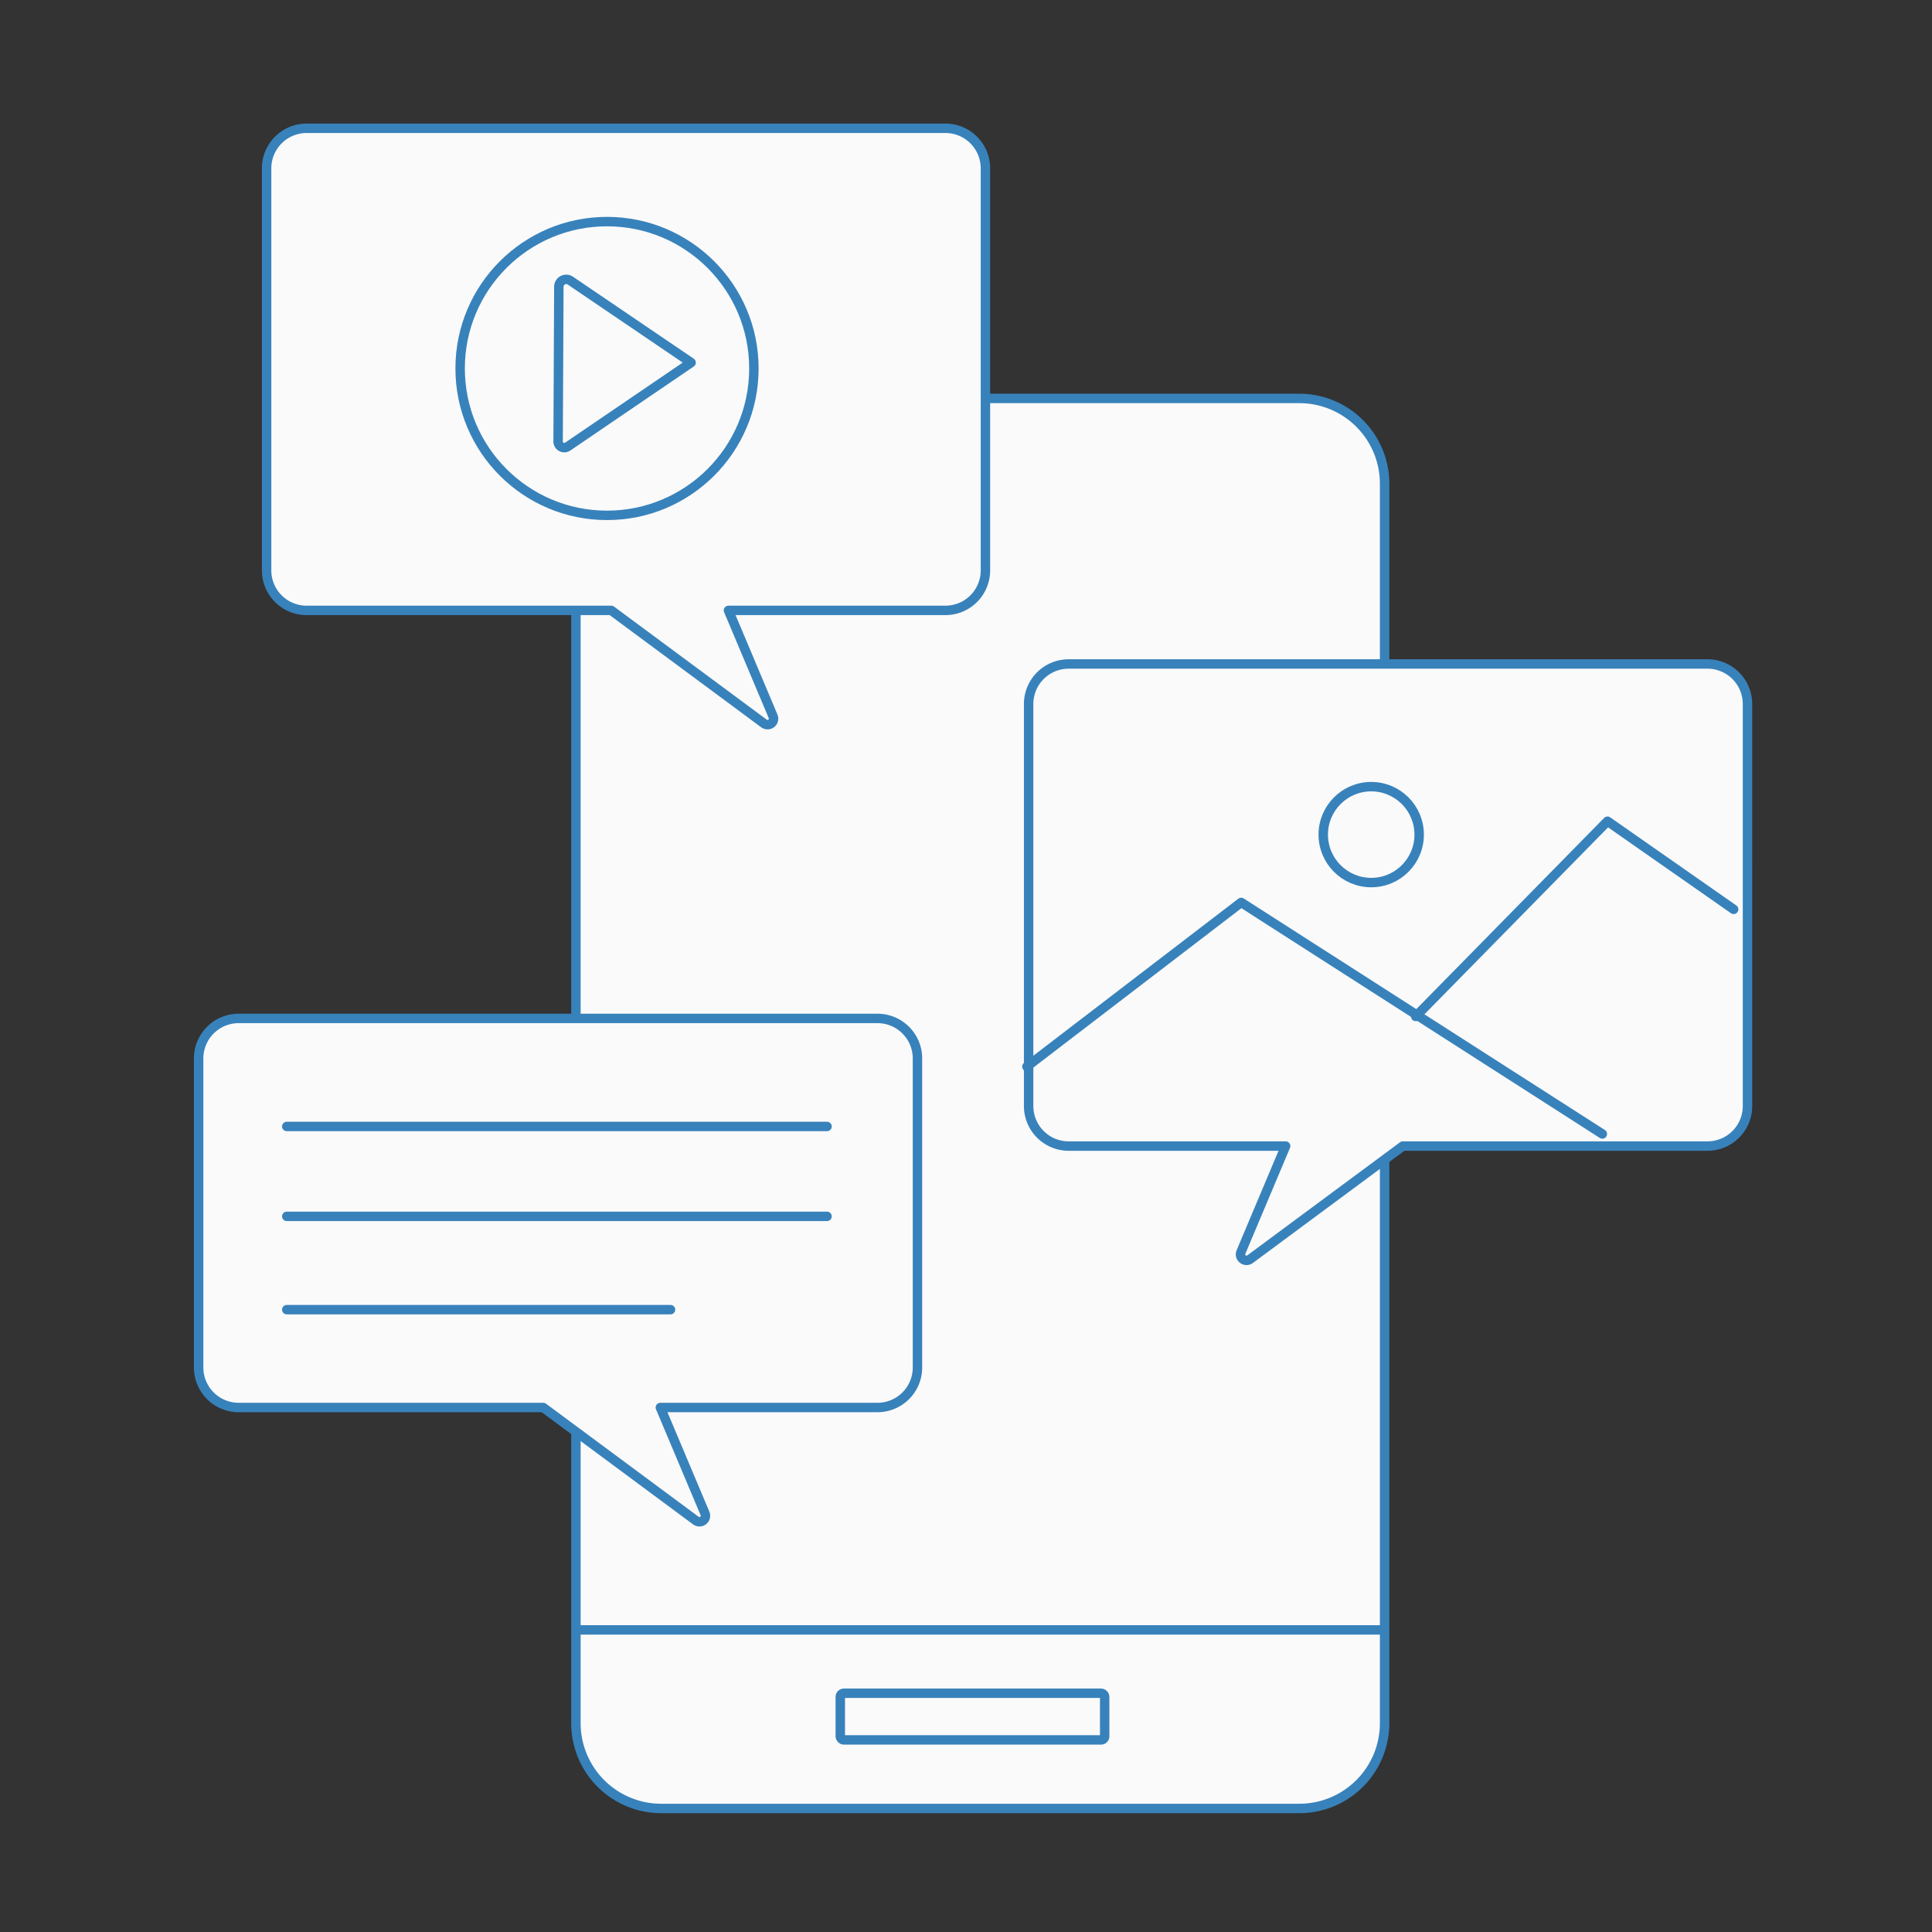 <svg id="Layer_1" data-name="Layer 1" xmlns="http://www.w3.org/2000/svg" viewBox="0 0 1024 1024">
  <rect x="0" y="0" width="1024" height="1024" fill="#333333" stroke="none"/>
  <defs>
    <style>
      .cls-1 {
        fill: #fafafa;
        stroke: #3882bb;
        stroke-linecap: round;
        stroke-linejoin: round;
        stroke-width: 5px;
      }
    </style>
  </defs>
  <title>Homepage_icons</title>
  <g>
    <path class="cls-1" d="M733.87,732V913.31a45.21,45.21,0,0,1-45.21,45.21H350.45a45.21,45.21,0,0,1-45.2-45.21V256.39a45.21,45.21,0,0,1,45.2-45.21H688.66a45.21,45.21,0,0,1,45.21,45.21V732"/>
    <line class="cls-1" x1="305.25" y1="863.88" x2="732.65" y2="863.88"/>
    <rect class="cls-1" x="445.37" y="897.46" width="140.13" height="24.73" rx="1.89"/>
    <g>
      <path class="cls-1" d="M926.2,458.16v-85A21.21,21.21,0,0,0,905,351.92H566.41a21.21,21.21,0,0,0-21.21,21.2V586.23a21.21,21.21,0,0,0,21.21,21.21h115l-23.65,56.14a3.18,3.18,0,0,0,4.83,3.8l80.94-59.94H905a21.21,21.21,0,0,0,21.21-21.21V458.16"/>
      <polyline class="cls-1" points="544.28 565.31 657.85 478.31 849.27 601.03"/>
      <polyline class="cls-1" points="750.35 538.75 852.01 435.26 918.87 481.97"/>
      <circle class="cls-1" cx="726.77" cy="442.36" r="25.42"/>
    </g>
    <g>
      <path class="cls-1" d="M141.31,174.24v-85A21.21,21.21,0,0,1,162.51,68H501.1a21.21,21.21,0,0,1,21.2,21.21V302.32a21.2,21.2,0,0,1-21.2,21.2h-115l23.65,56.15a3.18,3.18,0,0,1-4.83,3.79l-80.95-59.94H162.51a21.2,21.2,0,0,1-21.2-21.2V174.24"/>
      <circle class="cls-1" cx="321.73" cy="195.3" r="77.85"/>
      <path class="cls-1" d="M300.92,236.69l65.38-44.51-64-43.44a3.91,3.91,0,0,0-6.1,3.21l-.39,82A3.27,3.27,0,0,0,300.92,236.69Z"/>
    </g>
    <g>
      <path class="cls-1" d="M105.28,646.07V561a21.21,21.21,0,0,1,21.21-21.21H465.07A21.2,21.2,0,0,1,486.28,561V724.83A21.2,21.2,0,0,1,465.07,746H350l23.65,56.14a3.18,3.18,0,0,1-4.83,3.8L287.92,746H126.49a21.21,21.21,0,0,1-21.21-21.21V596.76"/>
      <line class="cls-1" x1="151.99" y1="597.06" x2="438.35" y2="597.06"/>
      <line class="cls-1" x1="151.99" y1="644.69" x2="438.35" y2="644.69"/>
      <line class="cls-1" x1="151.99" y1="694.14" x2="355.39" y2="694.14"/>
    </g>
  </g>
</svg>
